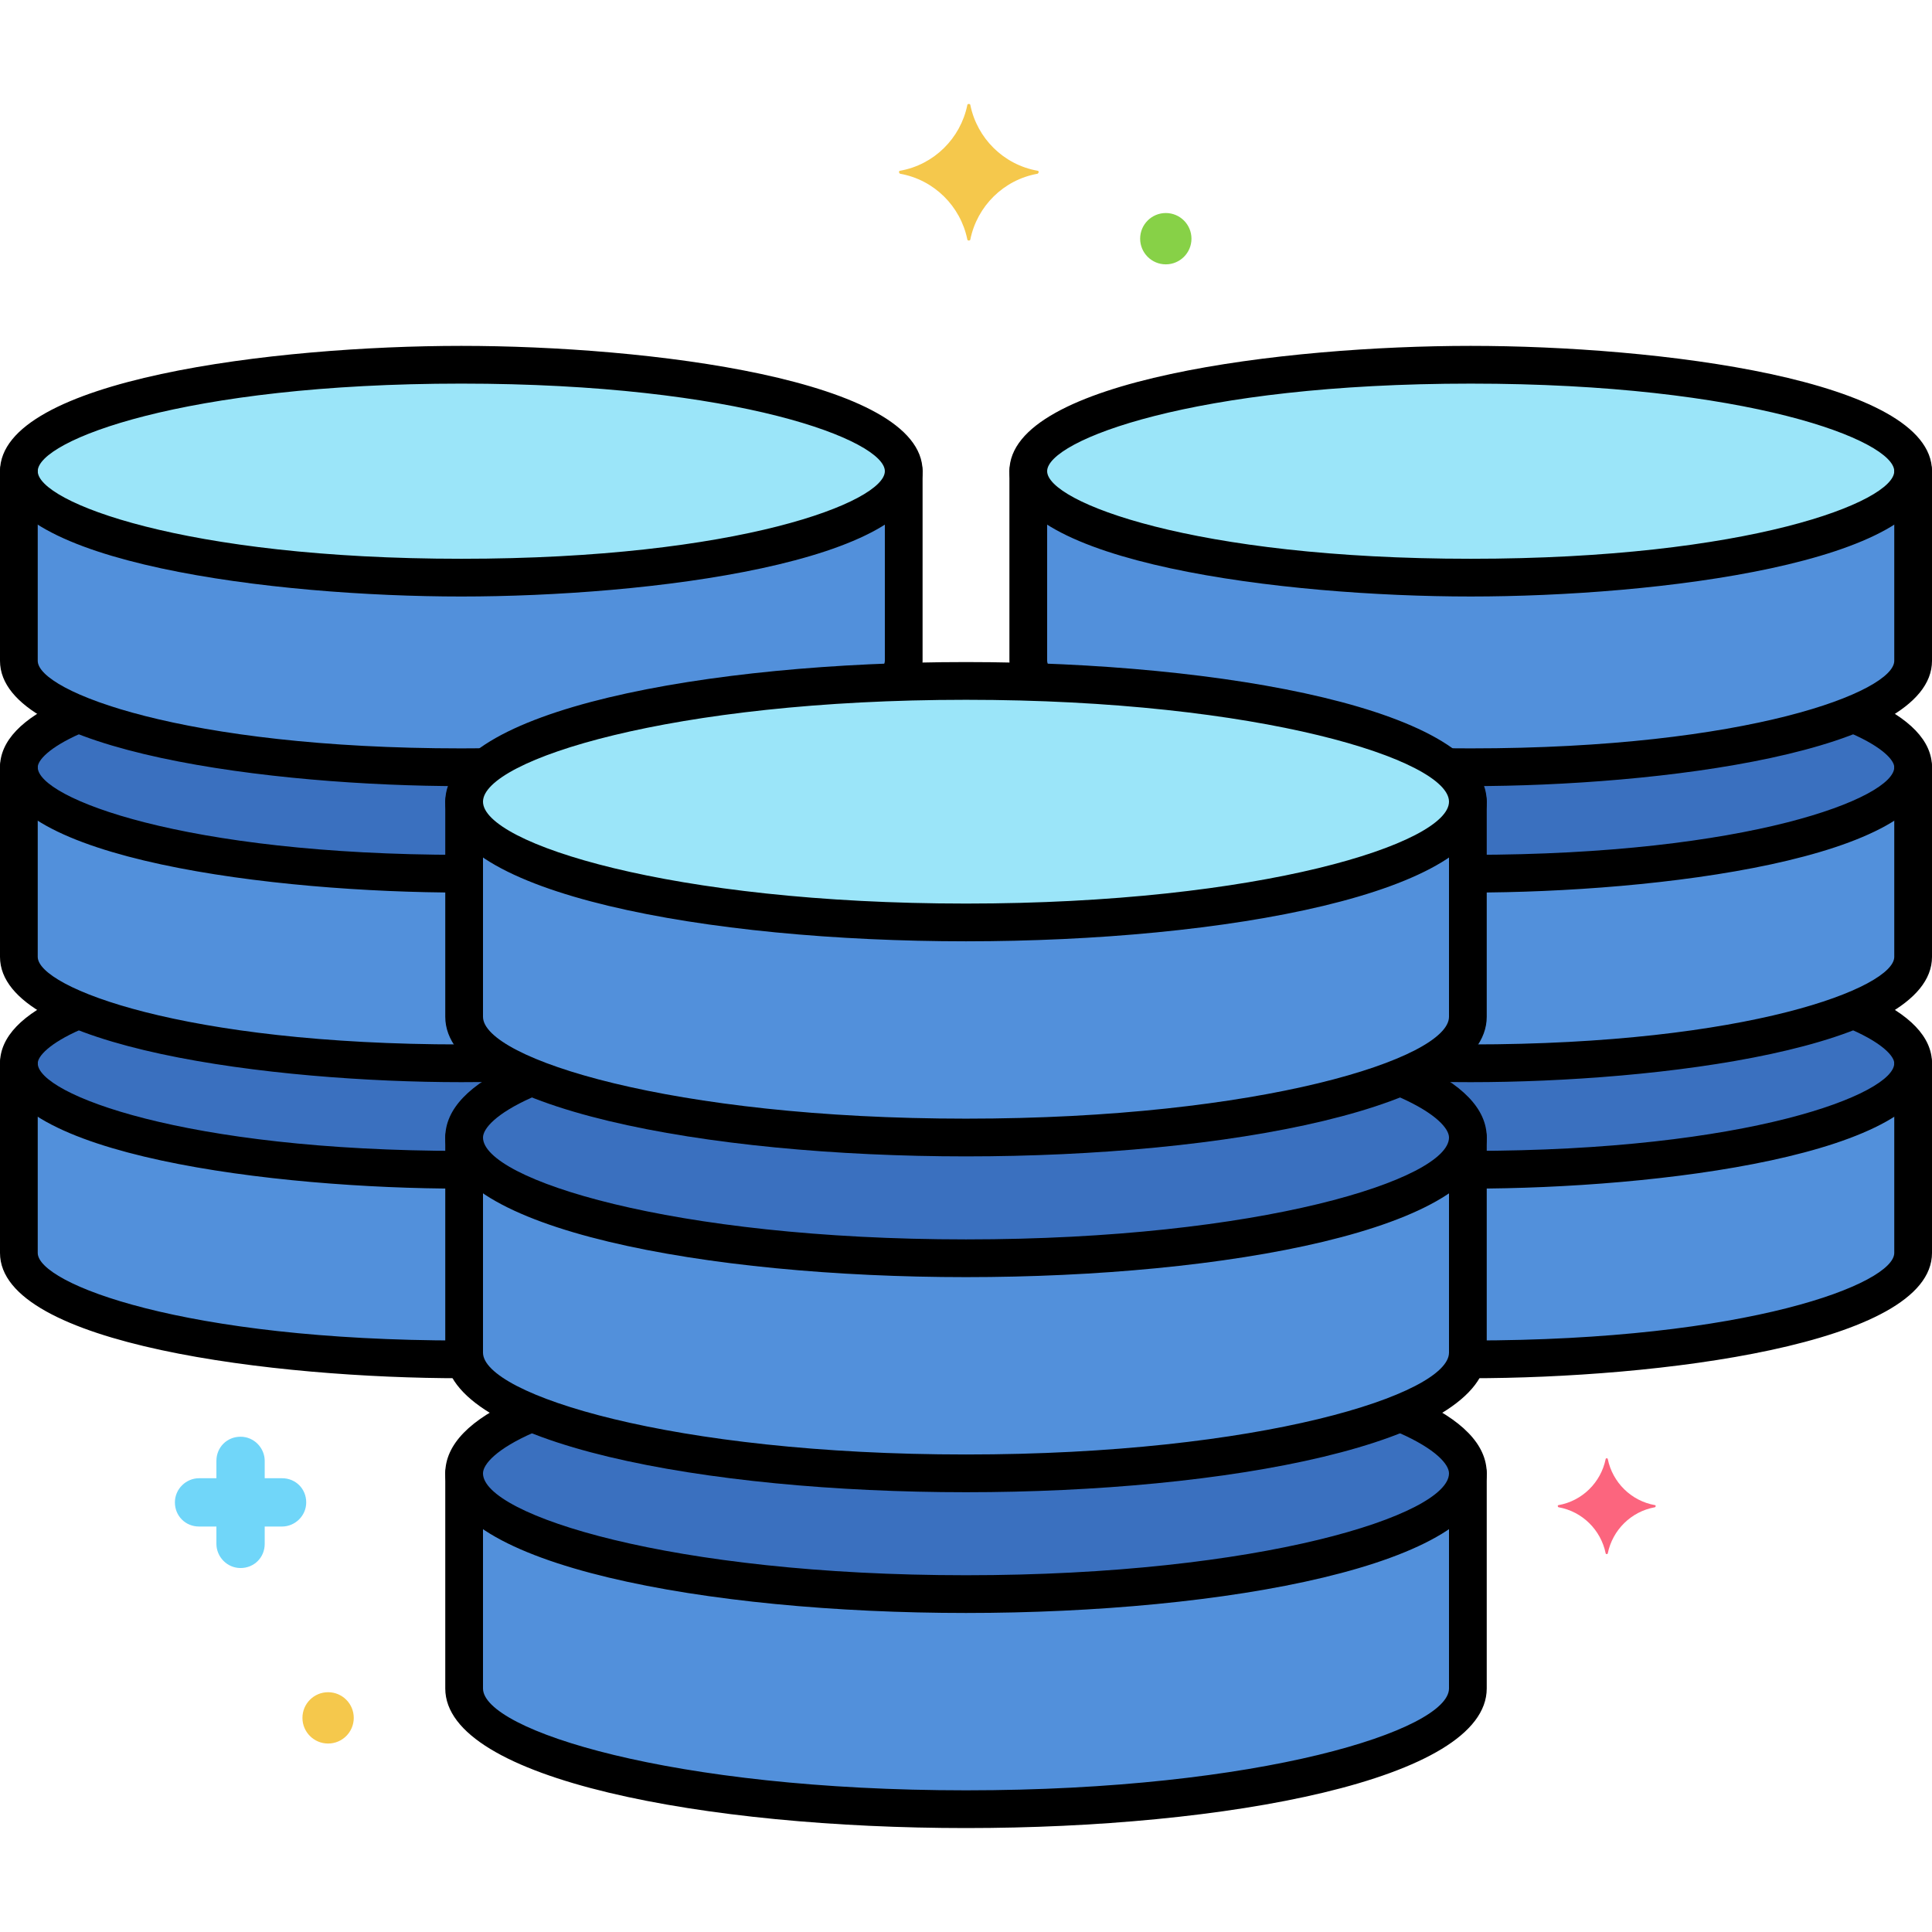 <?xml version="1.0" encoding="utf-8"?>
<!-- Generator: Adobe Illustrator 24.0.0, SVG Export Plug-In . SVG Version: 6.00 Build 0)  -->
<svg version="1.1" xmlns="http://www.w3.org/2000/svg" xmlns:xlink="http://www.w3.org/1999/xlink" x="0px" y="0px"
	 viewBox="0 0 256 256" enable-background="new 0 0 256 256" xml:space="preserve">
<g id="Layer_1">
</g>
<g id="Layer_2">
</g>
<g id="Layer_3">
</g>
<g id="Layer_4">
</g>
<g id="Layer_5">
</g>
<g id="Layer_6">
</g>
<g id="Layer_7">
</g>
<g id="Layer_8">
</g>
<g id="Layer_9">
</g>
<g id="Layer_10">
</g>
<g id="Layer_11">
</g>
<g id="Layer_12">
</g>
<g id="Layer_13">
</g>
<g id="Layer_14">
</g>
<g id="Layer_15">
</g>
<g id="Layer_16">
</g>
<g id="Layer_17">
</g>
<g id="Layer_18">
</g>
<g id="Layer_19">
</g>
<g id="Layer_20">
</g>
<g id="Layer_21">
</g>
<g id="Layer_22">
</g>
<g id="Layer_23">
</g>
<g id="Layer_24">
</g>
<g id="Layer_25">
</g>
<g id="Layer_26">
</g>
<g id="Layer_27">
</g>
<g id="Layer_28">
</g>
<g id="Layer_29">
</g>
<g id="Layer_30">
</g>
<g id="Layer_31">
</g>
<g id="Layer_32">
</g>
<g id="Layer_33">
</g>
<g id="Layer_34">
</g>
<g id="Layer_35">
</g>
<g id="Layer_36">
</g>
<g id="Layer_37">
</g>
<g id="Layer_38">
</g>
<g id="Layer_39">
</g>
<g id="Layer_40">
</g>
<g id="Layer_41">
</g>
<g id="Layer_42">
</g>
<g id="Layer_43">
</g>
<g id="Layer_44">
</g>
<g id="Layer_45">
</g>
<g id="Layer_46">
</g>
<g id="Layer_47">
</g>
<g id="Layer_48">
</g>
<g id="Layer_49">
</g>
<g id="Layer_50">
</g>
<g id="Layer_51">
</g>
<g id="Layer_52">
</g>
<g id="Layer_53">
</g>
<g id="Layer_54">
</g>
<g id="Layer_55">
</g>
<g id="Layer_56">
</g>
<g id="Layer_57">
</g>
<g id="Layer_58">
</g>
<g id="Layer_59">
</g>
<g id="Layer_60">
</g>
<g id="Layer_61">
</g>
<g id="Layer_62">
</g>
<g id="Layer_63">
</g>
<g id="Layer_64">
</g>
<g id="Layer_65">
</g>
<g id="Layer_66">
</g>
<g id="Layer_67">
</g>
<g id="Layer_68">
</g>
<g id="Layer_69">
</g>
<g id="Layer_70">
</g>
<g id="Layer_71">
</g>
<g id="Layer_72">
</g>
<g id="Layer_73">
</g>
<g id="Layer_74">
</g>
<g id="Layer_75">
</g>
<g id="Layer_76">
</g>
<g id="Layer_77">
</g>
<g id="Layer_78">
</g>
<g id="Layer_79">
</g>
<g id="Layer_80">
</g>
<g id="Layer_81">
</g>
<g id="Layer_82">
	<g>
		<g>
			<g>
				<path fill="#9BE5F9" d="M194.877,48.331c-32.377,0-58.624,6.315-58.624,14.104c0,7.79,26.247,14.105,58.624,14.105
					c32.377,0,58.623-6.315,58.623-14.105C253.5,54.646,227.253,48.331,194.877,48.331z"/>
			</g>
		</g>
		<g>
			<g>
				<path fill="#5290DB" d="M194.877,76.54c-32.377,0-58.624-6.315-58.624-14.105V87.56c0,0.969,0.408,1.916,1.182,2.83
					c25.884,0.885,46.961,5.354,54.282,11.254c1.047,0.013,2.1,0.021,3.16,0.021c32.377,0,58.623-6.315,58.623-14.105V62.435
					C253.5,70.225,227.253,76.54,194.877,76.54z"/>
			</g>
		</g>
		<g>
			<g>
				<path fill="#5290DB" d="M194.877,115.77c-0.126,0-0.25-0.002-0.377-0.002v18.959c0,2.163-1.793,4.224-5.025,6.105
					c1.78,0.039,3.579,0.062,5.401,0.062c32.377,0,58.623-6.315,58.623-14.105v-25.124C253.5,109.454,227.253,115.77,194.877,115.77
					z"/>
			</g>
		</g>
		<g>
			<g>
				<path fill="#5290DB" d="M194.877,154.999c-0.126,0-0.25-0.002-0.377-0.002v24.23c0,0.3-0.041,0.598-0.109,0.894
					c0.162,0,0.322,0.003,0.485,0.003c32.377,0,58.623-6.315,58.623-14.105v-25.125C253.5,148.684,227.253,154.999,194.877,154.999z
					"/>
			</g>
		</g>
		<g>
			<g>
				<path fill="#3A70BF" d="M245.638,94.612c-10.138,4.215-29.066,7.053-50.761,7.053c-1.064,0-2.115-0.012-3.165-0.026
					c1.806,1.454,2.789,2.993,2.789,4.588v9.541c0.126,0,0.25,0.002,0.377,0.002c32.377,0,58.623-6.315,58.623-14.105
					C253.5,99.094,250.629,96.687,245.638,94.612z"/>
			</g>
		</g>
		<g>
			<g>
				<path fill="#3A70BF" d="M245.638,133.841c-10.138,4.214-29.066,7.052-50.761,7.052c-1.822,0-3.615-0.027-5.394-0.066
					c-1.127,0.657-2.436,1.29-3.901,1.899c5.662,2.354,8.919,5.084,8.919,8v4.27c0.126,0,0.25,0.002,0.377,0.002
					c32.377,0,58.623-6.315,58.623-14.105C253.5,138.324,250.629,135.916,245.638,133.841z"/>
			</g>
		</g>
		<g>
			<g>
				<path fill="#9BE5F9" d="M61.123,48.331C28.747,48.331,2.5,54.646,2.5,62.435c0,7.79,26.247,14.105,58.623,14.105
					c32.377,0,58.624-6.315,58.624-14.105C119.747,54.646,93.5,48.331,61.123,48.331z"/>
			</g>
		</g>
		<g>
			<g>
				<path fill="#5290DB" d="M61.123,76.54C28.747,76.54,2.5,70.225,2.5,62.435V87.56c0,7.79,26.247,14.105,58.623,14.105
					c1.06,0,2.113-0.008,3.16-0.021c7.321-5.9,28.397-10.369,54.282-11.254c0.774-0.915,1.182-1.861,1.182-2.83V62.435
					C119.747,70.225,93.5,76.54,61.123,76.54z"/>
			</g>
		</g>
		<g>
			<g>
				<path fill="#5290DB" d="M61.5,134.727v-18.959c-0.126,0-0.25,0.002-0.377,0.002c-32.377,0-58.623-6.315-58.623-14.105v25.124
					c0,7.79,26.247,14.105,58.623,14.105c1.822,0,3.622-0.023,5.401-0.062C63.293,138.95,61.5,136.889,61.5,134.727z"/>
			</g>
		</g>
		<g>
			<g>
				<path fill="#5290DB" d="M61.5,179.227v-24.23c-0.126,0-0.25,0.002-0.377,0.002c-32.377,0-58.623-6.315-58.623-14.105v25.125
					c0,7.79,26.247,14.105,58.623,14.105c0.163,0,0.323-0.003,0.485-0.003C61.541,179.824,61.5,179.526,61.5,179.227z"/>
			</g>
		</g>
		<g>
			<g>
				<path fill="#3A70BF" d="M61.123,101.665c-21.695,0-40.624-2.838-50.761-7.053C5.371,96.687,2.5,99.094,2.5,101.665
					c0,7.79,26.247,14.105,58.623,14.105c0.126,0,0.25-0.002,0.377-0.002v-9.541c0-1.595,0.983-3.134,2.789-4.588
					C63.239,101.652,62.187,101.665,61.123,101.665z"/>
			</g>
		</g>
		<g>
			<g>
				<path fill="#3A70BF" d="M66.518,140.827c-1.779,0.039-3.572,0.066-5.394,0.066c-21.695,0-40.624-2.838-50.761-7.052
					c-4.991,2.075-7.862,4.482-7.862,7.052c0,7.79,26.247,14.105,58.623,14.105c0.126,0,0.25-0.002,0.377-0.002v-4.27
					c0-2.916,3.257-5.646,8.919-8C68.953,142.117,67.644,141.484,66.518,140.827z"/>
			</g>
		</g>
		<g>
			<g>
				<ellipse fill="#9BE5F9" cx="128" cy="106.227" rx="66.5" ry="16"/>
			</g>
		</g>
		<g>
			<g>
				<path fill="#5290DB" d="M128,122.227c-36.727,0-66.5-7.164-66.5-16v28.5c0,8.836,29.773,16,66.5,16s66.5-7.164,66.5-16v-28.5
					C194.5,115.063,164.727,122.227,128,122.227z"/>
			</g>
		</g>
		<g>
			<g>
				<path fill="#5290DB" d="M128,211.227c-36.727,0-66.5-7.164-66.5-16v28.5c0,8.836,29.773,16,66.5,16s66.5-7.164,66.5-16v-28.5
					C194.5,204.063,164.727,211.227,128,211.227z"/>
			</g>
		</g>
		<g>
			<g>
				<path fill="#3A70BF" d="M185.581,142.727c-11.5,4.781-32.971,8-57.581,8s-46.082-3.219-57.581-8
					c-5.662,2.354-8.919,5.084-8.919,8c0,8.836,29.773,16,66.5,16s66.5-7.164,66.5-16
					C194.5,147.811,191.243,145.081,185.581,142.727z"/>
			</g>
		</g>
		<g>
			<g>
				<path fill="#5290DB" d="M128,166.727c-36.727,0-66.5-7.164-66.5-16v28.5c0,8.836,29.773,16,66.5,16s66.5-7.164,66.5-16v-28.5
					C194.5,159.563,164.727,166.727,128,166.727z"/>
			</g>
		</g>
		<g>
			<g>
				<path fill="#3A70BF" d="M185.581,187.227c-11.5,4.781-32.971,8-57.581,8s-46.082-3.219-57.581-8
					c-5.662,2.354-8.919,5.084-8.919,8c0,8.836,29.773,16,66.5,16s66.5-7.164,66.5-16
					C194.5,192.311,191.243,189.581,185.581,187.227z"/>
			</g>
		</g>
		<g>
			<g>
				<path fill="#F5C84C" d="M137.475,22.623c-4.5-0.8-8-4.3-8.9-8.7c0-0.2-0.4-0.2-0.4,0c-0.9,4.4-4.4,7.9-8.9,8.7
					c-0.2,0-0.2,0.3,0,0.4c4.5,0.8,8,4.3,8.9,8.7c0,0.2,0.4,0.2,0.4,0c0.9-4.4,4.4-7.9,8.9-8.7
					C137.675,22.923,137.675,22.623,137.475,22.623z"/>
			</g>
		</g>
		<g>
			<g>
				<path fill="#FC657E" d="M219.285,199.437c-3.158-0.562-5.613-3.017-6.245-6.104c0-0.141-0.281-0.141-0.281,0
					c-0.631,3.087-3.087,5.543-6.245,6.104c-0.14,0-0.14,0.21,0,0.281c3.158,0.561,5.613,3.017,6.245,6.104
					c0,0.14,0.281,0.14,0.281,0c0.631-3.087,3.087-5.543,6.245-6.104C219.425,199.647,219.425,199.437,219.285,199.437z"/>
			</g>
		</g>
		<g>
			<g>
				<path fill="#70D6F9" d="M37.375,195.873h-2.3v-2.3c0-1.7-1.4-3.2-3.2-3.2s-3.2,1.4-3.2,3.2v2.3h-2.3c-1.7,0-3.2,1.4-3.2,3.2
					s1.4,3.2,3.2,3.2h2.3v2.3c0,1.7,1.4,3.2,3.2,3.2s3.2-1.4,3.2-3.2v-2.3h2.3c1.7,0,3.2-1.4,3.2-3.2S39.175,195.873,37.375,195.873
					z"/>
			</g>
		</g>
		<g>
			<g>
				<path fill="#F5C84C" d="M43.475,224.227c-1.878,0-3.4,1.522-3.4,3.4c0,1.877,1.522,3.4,3.4,3.4c1.878,0,3.4-1.522,3.4-3.4
					C46.875,225.749,45.353,224.227,43.475,224.227z"/>
			</g>
		</g>
		<g>
			<g>
				<path fill="#87D147" d="M154.475,28.227c-1.878,0-3.4,1.522-3.4,3.4c0,1.877,1.522,3.4,3.4,3.4c1.878,0,3.4-1.522,3.4-3.4
					C157.875,29.749,156.353,28.227,154.475,28.227z"/>
			</g>
		</g>
		<g>
			<g>
				<g>
					<path d="M194.876,45.83c-24.57,0-61.124,4.422-61.124,16.605c0,12.183,36.554,16.604,61.124,16.604S256,74.618,256,62.436
						C256,50.252,219.446,45.83,194.876,45.83z M194.876,74.04c-36.848,0-56.124-7.555-56.124-11.604s19.275-11.605,56.124-11.605
						S251,58.386,251,62.436S231.725,74.04,194.876,74.04z"/>
				</g>
			</g>
		</g>
		<g>
			<g>
				<path d="M139.117,88.481c-0.241-0.345-0.364-0.655-0.364-0.922V62.436c0-1.381-1.119-2.5-2.5-2.5s-2.5,1.119-2.5,2.5V87.56
					c0,1.313,0.426,2.587,1.267,3.789c0.486,0.694,1.262,1.066,2.05,1.066c0.495,0,0.995-0.146,1.431-0.451
					C139.633,91.172,139.908,89.613,139.117,88.481z"/>
			</g>
		</g>
		<g>
			<g>
				<path d="M253.5,59.936c-1.381,0-2.5,1.119-2.5,2.5V87.56c0,4.05-19.275,11.605-56.124,11.605c-0.775,0-1.546-0.005-2.313-0.012
					h-0.022c-1.37,0-2.487,1.104-2.5,2.478c-0.012,1.381,1.097,2.51,2.478,2.522c0.782,0.007,1.568,0.012,2.357,0.012
					c24.57,0,61.124-4.422,61.124-16.605V62.436C256,61.055,254.881,59.936,253.5,59.936z"/>
			</g>
		</g>
		<g>
			<g>
				<path d="M253.5,99.165c-1.381,0-2.5,1.119-2.5,2.5v25.124c0,4.05-19.275,11.604-56.124,11.604c-1.584,0-3.151-0.018-4.702-0.048
					c-1.36-0.019-2.521,1.071-2.548,2.452c-0.027,1.38,1.071,2.521,2.451,2.548c1.583,0.03,3.183,0.048,4.799,0.048
					c24.57,0,61.124-4.422,61.124-16.604v-25.124C256,100.284,254.881,99.165,253.5,99.165z"/>
			</g>
		</g>
		<g>
			<g>
				<path d="M253.5,138.394c-1.381,0-2.5,1.119-2.5,2.5v25.125c0,4.05-19.275,11.604-56.124,11.604c-1.381,0-2.5,1.119-2.5,2.5
					s1.119,2.5,2.5,2.5c24.57,0,61.124-4.422,61.124-16.604v-25.125C256,139.513,254.881,138.394,253.5,138.394z"/>
			</g>
		</g>
		<g>
			<g>
				<path d="M247.332,92.617c-1.264-0.553-2.738,0.021-3.294,1.283c-0.556,1.264,0.019,2.739,1.283,3.295
					c4.192,1.843,5.68,3.56,5.68,4.47c0,4.05-19.275,11.604-56.124,11.604c-1.381,0-2.5,1.119-2.5,2.5s1.119,2.5,2.5,2.5
					c24.57,0,61.124-4.422,61.124-16.604C256,98.189,253.083,95.146,247.332,92.617z"/>
			</g>
		</g>
		<g>
			<g>
				<path d="M247.407,131.88c-1.265-0.56-2.74,0.012-3.298,1.275c-0.558,1.263,0.013,2.739,1.275,3.297
					c4.145,1.833,5.616,3.538,5.616,4.441c0,4.05-19.275,11.605-56.124,11.605c-1.381,0-2.5,1.119-2.5,2.5s1.119,2.5,2.5,2.5
					c24.57,0,61.124-4.422,61.124-16.605C256,137.434,253.109,134.401,247.407,131.88z"/>
			</g>
		</g>
		<g>
			<g>
				<g>
					<path d="M61.124,45.83C36.554,45.83,0,50.252,0,62.436C0,74.618,36.554,79.04,61.124,79.04s61.124-4.422,61.124-16.604
						C122.247,50.252,85.693,45.83,61.124,45.83z M61.124,74.04C24.275,74.04,5,66.485,5,62.436S24.275,50.83,61.124,50.83
						s56.124,7.556,56.124,11.605S97.972,74.04,61.124,74.04z"/>
				</g>
			</g>
		</g>
		<g>
			<g>
				<path d="M119.747,59.936c-1.381,0-2.5,1.119-2.5,2.5V87.56c0,0.254-0.111,0.549-0.331,0.875
					c-0.771,1.146-0.466,2.699,0.68,3.469c0.428,0.288,0.913,0.426,1.393,0.426c0.805,0,1.594-0.388,2.077-1.105
					c0.784-1.165,1.181-2.398,1.181-3.664V62.436C122.247,61.055,121.128,59.936,119.747,59.936z"/>
			</g>
		</g>
		<g>
			<g>
				<path d="M63.807,99.149c-0.889,0.01-1.784,0.016-2.683,0.016C24.275,99.165,5,91.609,5,87.56V62.436c0-1.381-1.119-2.5-2.5-2.5
					S0,61.055,0,62.436V87.56c0,12.184,36.554,16.605,61.124,16.605c0.918,0,1.83-0.006,2.738-0.016
					c1.38-0.016,2.487-1.146,2.473-2.527C66.319,100.241,65.187,99.181,63.807,99.149z"/>
			</g>
		</g>
		<g>
			<g>
				<path d="M66.157,138.34c-0.018,0-0.035,0-0.052,0.001c-1.643,0.033-3.302,0.053-4.981,0.053C24.275,138.394,5,130.839,5,126.789
					v-25.124c0-1.381-1.119-2.5-2.5-2.5s-2.5,1.119-2.5,2.5v25.124c0,12.183,36.554,16.604,61.124,16.604
					c1.714,0,3.407-0.02,5.083-0.055c1.381-0.028,2.477-1.17,2.448-2.551C68.627,139.426,67.514,138.34,66.157,138.34z"/>
			</g>
		</g>
		<g>
			<g>
				<path d="M61.124,177.623C24.275,177.623,5,170.068,5,166.019v-25.125c0-1.381-1.119-2.5-2.5-2.5s-2.5,1.119-2.5,2.5v25.125
					c0,12.183,36.554,16.604,61.124,16.604c1.381,0,2.5-1.119,2.5-2.5S62.504,177.623,61.124,177.623z"/>
			</g>
		</g>
		<g>
			<g>
				<path d="M61.124,113.27C24.275,113.27,5,105.715,5,101.665c0-0.902,1.468-2.606,5.606-4.438
					c1.263-0.559,1.833-2.035,1.274-3.298s-2.036-1.833-3.298-1.274C2.888,95.176,0,98.207,0,101.665
					c0,12.183,36.554,16.604,61.124,16.604c1.381,0,2.5-1.119,2.5-2.5S62.504,113.27,61.124,113.27z"/>
			</g>
		</g>
		<g>
			<g>
				<path d="M61.124,152.499C24.275,152.499,5,144.943,5,140.894c0-0.911,1.491-2.63,5.694-4.476
					c1.264-0.555,1.839-2.029,1.284-3.294c-0.556-1.265-2.031-1.841-3.294-1.284C2.922,134.37,0,137.416,0,140.894
					c0,12.184,36.554,16.605,61.124,16.605c1.381,0,2.5-1.119,2.5-2.5S62.504,152.499,61.124,152.499z"/>
			</g>
		</g>
		<g>
			<g>
				<g>
					<path d="M128,87.727c-34.289,0-69,6.354-69,18.5s34.711,18.5,69,18.5s69-6.354,69-18.5S162.289,87.727,128,87.727z
						 M128,119.727c-39.068,0-64-7.995-64-13.5s24.932-13.5,64-13.5s64,7.995,64,13.5S167.068,119.727,128,119.727z"/>
				</g>
			</g>
		</g>
		<g>
			<g>
				<path d="M194.5,103.727c-1.381,0-2.5,1.119-2.5,2.5v28.5c0,5.505-24.932,13.5-64,13.5s-64-7.995-64-13.5v-28.5
					c0-1.381-1.119-2.5-2.5-2.5s-2.5,1.119-2.5,2.5v28.5c0,12.146,34.711,18.5,69,18.5s69-6.354,69-18.5v-28.5
					C197,104.846,195.881,103.727,194.5,103.727z"/>
			</g>
		</g>
		<g>
			<g>
				<path d="M194.5,192.727c-1.381,0-2.5,1.119-2.5,2.5v28.5c0,5.505-24.932,13.5-64,13.5s-64-7.995-64-13.5v-28.5
					c0-1.381-1.119-2.5-2.5-2.5s-2.5,1.119-2.5,2.5v28.5c0,12.146,34.711,18.5,69,18.5s69-6.354,69-18.5v-28.5
					C197,193.846,195.881,192.727,194.5,192.727z"/>
			</g>
		</g>
		<g>
			<g>
				<path d="M187.478,140.819c-1.262-0.557-2.738,0.011-3.298,1.273c-0.56,1.263,0.011,2.739,1.273,3.299
					c4.828,2.139,6.548,4.158,6.548,5.335c0,5.505-24.932,13.5-64,13.5s-64-7.995-64-13.5c0-1.164,1.691-3.164,6.437-5.286
					c1.261-0.563,1.826-2.042,1.262-3.303c-0.563-1.26-2.041-1.824-3.302-1.262c-6.235,2.787-9.397,6.102-9.397,9.851
					c0,12.146,34.711,18.5,69,18.5s69-6.354,69-18.5C197,146.952,193.796,143.619,187.478,140.819z"/>
			</g>
		</g>
		<g>
			<g>
				<path d="M194.5,148.227c-1.381,0-2.5,1.119-2.5,2.5v28.5c0,5.505-24.932,13.5-64,13.5s-64-7.995-64-13.5v-28.5
					c0-1.381-1.119-2.5-2.5-2.5s-2.5,1.119-2.5,2.5v28.5c0,12.146,34.711,18.5,69,18.5s69-6.354,69-18.5v-28.5
					C197,149.346,195.881,148.227,194.5,148.227z"/>
			</g>
		</g>
		<g>
			<g>
				<path d="M187.385,185.279c-1.267-0.559-2.739,0.018-3.295,1.281s0.017,2.739,1.281,3.295c4.888,2.151,6.629,4.186,6.629,5.371
					c0,5.505-24.932,13.5-64,13.5s-64-7.995-64-13.5c0-1.195,1.763-3.243,6.71-5.406c1.265-0.554,1.842-2.027,1.289-3.293
					c-0.553-1.265-2.03-1.844-3.292-1.289c-6.441,2.817-9.707,6.178-9.707,9.988c0,12.146,34.711,18.5,69,18.5s69-6.354,69-18.5
					C197,191.435,193.765,188.087,187.385,185.279z"/>
			</g>
		</g>
	</g>
</g>
<g id="Layer_83">
</g>
<g id="Layer_84">
</g>
<g id="Layer_85">
</g>
<g id="Layer_86">
</g>
<g id="Layer_87">
</g>
<g id="Layer_88">
</g>
<g id="Layer_89">
</g>
<g id="Layer_90">
</g>
</svg>

